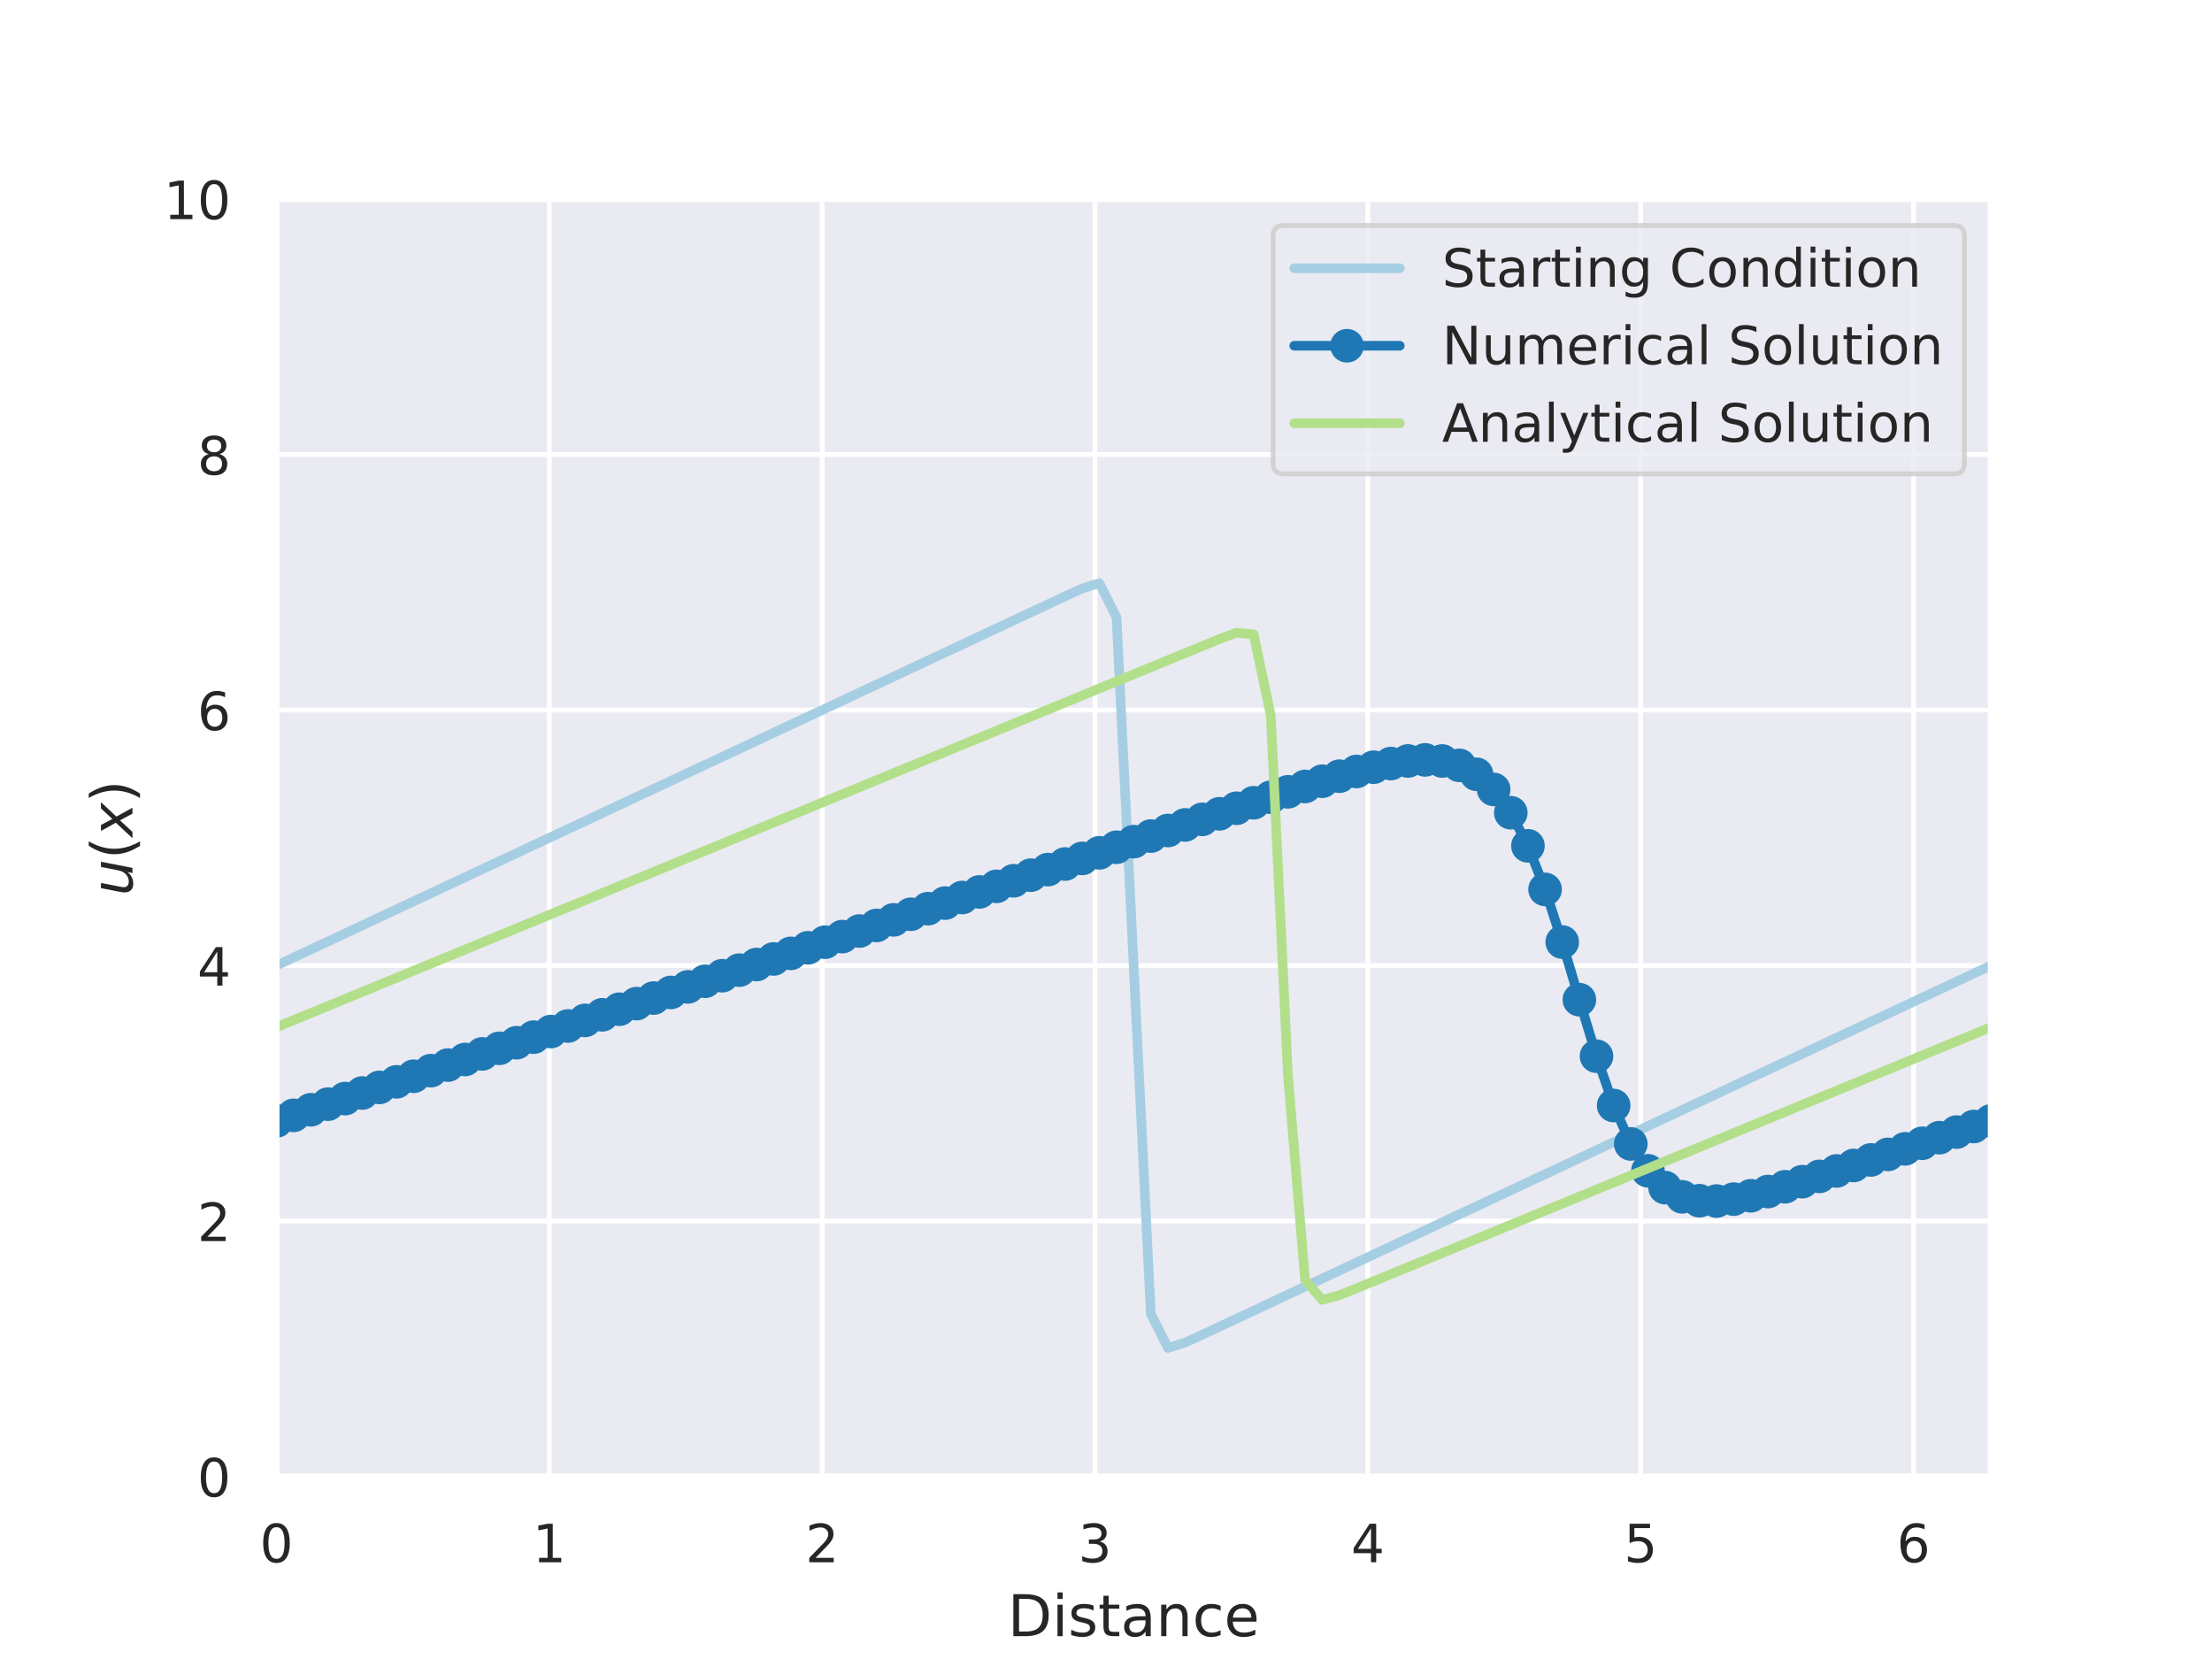 <?xml version="1.0" encoding="utf-8" standalone="no"?>
<!DOCTYPE svg PUBLIC "-//W3C//DTD SVG 1.1//EN"
  "http://www.w3.org/Graphics/SVG/1.1/DTD/svg11.dtd">
<!-- Created with matplotlib (https://matplotlib.org/) -->
<svg height="345.6pt" version="1.1" viewBox="0 0 460.8 345.6" width="460.8pt" xmlns="http://www.w3.org/2000/svg" xmlns:xlink="http://www.w3.org/1999/xlink">
 <defs>
  <style type="text/css">
*{stroke-linecap:butt;stroke-linejoin:round;}
  </style>
 </defs>
 <g id="figure_1">
  <g id="patch_1">
   <path d="M 0 345.6 
L 460.8 345.6 
L 460.8 0 
L 0 0 
z
" style="fill:#ffffff;"/>
  </g>
  <g id="axes_1">
   <g id="patch_2">
    <path d="M 57.6 307.584 
L 414.72 307.584 
L 414.72 41.472 
L 57.6 41.472 
z
" style="fill:#eaeaf2;"/>
   </g>
   <g id="matplotlib.axis_1">
    <g id="xtick_1">
     <g id="line2d_1">
      <path clip-path="url(#pdb609c1233)" d="M 57.6 307.584 
L 57.6 41.472 
" style="fill:none;stroke:#ffffff;stroke-linecap:round;"/>
     </g>
     <g id="text_1">
      <!-- 0 -->
      <defs>
       <path d="M 31.781 66.406 
Q 24.172 66.406 20.328 58.906 
Q 16.5 51.422 16.5 36.375 
Q 16.5 21.391 20.328 13.891 
Q 24.172 6.391 31.781 6.391 
Q 39.453 6.391 43.281 13.891 
Q 47.125 21.391 47.125 36.375 
Q 47.125 51.422 43.281 58.906 
Q 39.453 66.406 31.781 66.406 
z
M 31.781 74.219 
Q 44.047 74.219 50.516 64.516 
Q 56.984 54.828 56.984 36.375 
Q 56.984 17.969 50.516 8.266 
Q 44.047 -1.422 31.781 -1.422 
Q 19.531 -1.422 13.062 8.266 
Q 6.594 17.969 6.594 36.375 
Q 6.594 54.828 13.062 64.516 
Q 19.531 74.219 31.781 74.219 
z
" id="DejaVuSans-48"/>
      </defs>
      <g style="fill:#262626;" transform="translate(54.101 325.442)scale(0.11 -0.11)">
       <use xlink:href="#DejaVuSans-48"/>
      </g>
     </g>
    </g>
    <g id="xtick_2">
     <g id="line2d_2">
      <path clip-path="url(#pdb609c1233)" d="M 114.437 307.584 
L 114.437 41.472 
" style="fill:none;stroke:#ffffff;stroke-linecap:round;"/>
     </g>
     <g id="text_2">
      <!-- 1 -->
      <defs>
       <path d="M 12.406 8.297 
L 28.516 8.297 
L 28.516 63.922 
L 10.984 60.406 
L 10.984 69.391 
L 28.422 72.906 
L 38.281 72.906 
L 38.281 8.297 
L 54.391 8.297 
L 54.391 0 
L 12.406 0 
z
" id="DejaVuSans-49"/>
      </defs>
      <g style="fill:#262626;" transform="translate(110.938 325.442)scale(0.11 -0.11)">
       <use xlink:href="#DejaVuSans-49"/>
      </g>
     </g>
    </g>
    <g id="xtick_3">
     <g id="line2d_3">
      <path clip-path="url(#pdb609c1233)" d="M 171.275 307.584 
L 171.275 41.472 
" style="fill:none;stroke:#ffffff;stroke-linecap:round;"/>
     </g>
     <g id="text_3">
      <!-- 2 -->
      <defs>
       <path d="M 19.188 8.297 
L 53.609 8.297 
L 53.609 0 
L 7.328 0 
L 7.328 8.297 
Q 12.938 14.109 22.625 23.891 
Q 32.328 33.688 34.812 36.531 
Q 39.547 41.844 41.422 45.531 
Q 43.312 49.219 43.312 52.781 
Q 43.312 58.594 39.234 62.25 
Q 35.156 65.922 28.609 65.922 
Q 23.969 65.922 18.812 64.312 
Q 13.672 62.703 7.812 59.422 
L 7.812 69.391 
Q 13.766 71.781 18.938 73 
Q 24.125 74.219 28.422 74.219 
Q 39.75 74.219 46.484 68.547 
Q 53.219 62.891 53.219 53.422 
Q 53.219 48.922 51.531 44.891 
Q 49.859 40.875 45.406 35.406 
Q 44.188 33.984 37.641 27.219 
Q 31.109 20.453 19.188 8.297 
z
" id="DejaVuSans-50"/>
      </defs>
      <g style="fill:#262626;" transform="translate(167.775 325.442)scale(0.11 -0.11)">
       <use xlink:href="#DejaVuSans-50"/>
      </g>
     </g>
    </g>
    <g id="xtick_4">
     <g id="line2d_4">
      <path clip-path="url(#pdb609c1233)" d="M 228.112 307.584 
L 228.112 41.472 
" style="fill:none;stroke:#ffffff;stroke-linecap:round;"/>
     </g>
     <g id="text_4">
      <!-- 3 -->
      <defs>
       <path d="M 40.578 39.312 
Q 47.656 37.797 51.625 33 
Q 55.609 28.219 55.609 21.188 
Q 55.609 10.406 48.188 4.484 
Q 40.766 -1.422 27.094 -1.422 
Q 22.516 -1.422 17.656 -0.516 
Q 12.797 0.391 7.625 2.203 
L 7.625 11.719 
Q 11.719 9.328 16.594 8.109 
Q 21.484 6.891 26.812 6.891 
Q 36.078 6.891 40.938 10.547 
Q 45.797 14.203 45.797 21.188 
Q 45.797 27.641 41.281 31.266 
Q 36.766 34.906 28.719 34.906 
L 20.219 34.906 
L 20.219 43.016 
L 29.109 43.016 
Q 36.375 43.016 40.234 45.922 
Q 44.094 48.828 44.094 54.297 
Q 44.094 59.906 40.109 62.906 
Q 36.141 65.922 28.719 65.922 
Q 24.656 65.922 20.016 65.031 
Q 15.375 64.156 9.812 62.312 
L 9.812 71.094 
Q 15.438 72.656 20.344 73.438 
Q 25.25 74.219 29.594 74.219 
Q 40.828 74.219 47.359 69.109 
Q 53.906 64.016 53.906 55.328 
Q 53.906 49.266 50.438 45.094 
Q 46.969 40.922 40.578 39.312 
z
" id="DejaVuSans-51"/>
      </defs>
      <g style="fill:#262626;" transform="translate(224.613 325.442)scale(0.11 -0.11)">
       <use xlink:href="#DejaVuSans-51"/>
      </g>
     </g>
    </g>
    <g id="xtick_5">
     <g id="line2d_5">
      <path clip-path="url(#pdb609c1233)" d="M 284.95 307.584 
L 284.95 41.472 
" style="fill:none;stroke:#ffffff;stroke-linecap:round;"/>
     </g>
     <g id="text_5">
      <!-- 4 -->
      <defs>
       <path d="M 37.797 64.312 
L 12.891 25.391 
L 37.797 25.391 
z
M 35.203 72.906 
L 47.609 72.906 
L 47.609 25.391 
L 58.016 25.391 
L 58.016 17.188 
L 47.609 17.188 
L 47.609 0 
L 37.797 0 
L 37.797 17.188 
L 4.891 17.188 
L 4.891 26.703 
z
" id="DejaVuSans-52"/>
      </defs>
      <g style="fill:#262626;" transform="translate(281.45 325.442)scale(0.11 -0.11)">
       <use xlink:href="#DejaVuSans-52"/>
      </g>
     </g>
    </g>
    <g id="xtick_6">
     <g id="line2d_6">
      <path clip-path="url(#pdb609c1233)" d="M 341.787 307.584 
L 341.787 41.472 
" style="fill:none;stroke:#ffffff;stroke-linecap:round;"/>
     </g>
     <g id="text_6">
      <!-- 5 -->
      <defs>
       <path d="M 10.797 72.906 
L 49.516 72.906 
L 49.516 64.594 
L 19.828 64.594 
L 19.828 46.734 
Q 21.969 47.469 24.109 47.828 
Q 26.266 48.188 28.422 48.188 
Q 40.625 48.188 47.75 41.5 
Q 54.891 34.812 54.891 23.391 
Q 54.891 11.625 47.562 5.094 
Q 40.234 -1.422 26.906 -1.422 
Q 22.312 -1.422 17.547 -0.641 
Q 12.797 0.141 7.719 1.703 
L 7.719 11.625 
Q 12.109 9.234 16.797 8.062 
Q 21.484 6.891 26.703 6.891 
Q 35.156 6.891 40.078 11.328 
Q 45.016 15.766 45.016 23.391 
Q 45.016 31 40.078 35.438 
Q 35.156 39.891 26.703 39.891 
Q 22.75 39.891 18.812 39.016 
Q 14.891 38.141 10.797 36.281 
z
" id="DejaVuSans-53"/>
      </defs>
      <g style="fill:#262626;" transform="translate(338.288 325.442)scale(0.11 -0.11)">
       <use xlink:href="#DejaVuSans-53"/>
      </g>
     </g>
    </g>
    <g id="xtick_7">
     <g id="line2d_7">
      <path clip-path="url(#pdb609c1233)" d="M 398.624 307.584 
L 398.624 41.472 
" style="fill:none;stroke:#ffffff;stroke-linecap:round;"/>
     </g>
     <g id="text_7">
      <!-- 6 -->
      <defs>
       <path d="M 33.016 40.375 
Q 26.375 40.375 22.484 35.828 
Q 18.609 31.297 18.609 23.391 
Q 18.609 15.531 22.484 10.953 
Q 26.375 6.391 33.016 6.391 
Q 39.656 6.391 43.531 10.953 
Q 47.406 15.531 47.406 23.391 
Q 47.406 31.297 43.531 35.828 
Q 39.656 40.375 33.016 40.375 
z
M 52.594 71.297 
L 52.594 62.312 
Q 48.875 64.062 45.094 64.984 
Q 41.312 65.922 37.594 65.922 
Q 27.828 65.922 22.672 59.328 
Q 17.531 52.734 16.797 39.406 
Q 19.672 43.656 24.016 45.922 
Q 28.375 48.188 33.594 48.188 
Q 44.578 48.188 50.953 41.516 
Q 57.328 34.859 57.328 23.391 
Q 57.328 12.156 50.688 5.359 
Q 44.047 -1.422 33.016 -1.422 
Q 20.359 -1.422 13.672 8.266 
Q 6.984 17.969 6.984 36.375 
Q 6.984 53.656 15.188 63.938 
Q 23.391 74.219 37.203 74.219 
Q 40.922 74.219 44.703 73.484 
Q 48.484 72.75 52.594 71.297 
z
" id="DejaVuSans-54"/>
      </defs>
      <g style="fill:#262626;" transform="translate(395.125 325.442)scale(0.11 -0.11)">
       <use xlink:href="#DejaVuSans-54"/>
      </g>
     </g>
    </g>
    <g id="text_8">
     <!-- Distance -->
     <defs>
      <path d="M 19.672 64.797 
L 19.672 8.109 
L 31.594 8.109 
Q 46.688 8.109 53.688 14.938 
Q 60.688 21.781 60.688 36.531 
Q 60.688 51.172 53.688 57.984 
Q 46.688 64.797 31.594 64.797 
z
M 9.812 72.906 
L 30.078 72.906 
Q 51.266 72.906 61.172 64.094 
Q 71.094 55.281 71.094 36.531 
Q 71.094 17.672 61.125 8.828 
Q 51.172 0 30.078 0 
L 9.812 0 
z
" id="DejaVuSans-68"/>
      <path d="M 9.422 54.688 
L 18.406 54.688 
L 18.406 0 
L 9.422 0 
z
M 9.422 75.984 
L 18.406 75.984 
L 18.406 64.594 
L 9.422 64.594 
z
" id="DejaVuSans-105"/>
      <path d="M 44.281 53.078 
L 44.281 44.578 
Q 40.484 46.531 36.375 47.5 
Q 32.281 48.484 27.875 48.484 
Q 21.188 48.484 17.844 46.438 
Q 14.5 44.391 14.5 40.281 
Q 14.5 37.156 16.891 35.375 
Q 19.281 33.594 26.516 31.984 
L 29.594 31.297 
Q 39.156 29.25 43.188 25.516 
Q 47.219 21.781 47.219 15.094 
Q 47.219 7.469 41.188 3.016 
Q 35.156 -1.422 24.609 -1.422 
Q 20.219 -1.422 15.453 -0.562 
Q 10.688 0.297 5.422 2 
L 5.422 11.281 
Q 10.406 8.688 15.234 7.391 
Q 20.062 6.109 24.812 6.109 
Q 31.156 6.109 34.562 8.281 
Q 37.984 10.453 37.984 14.406 
Q 37.984 18.062 35.516 20.016 
Q 33.062 21.969 24.703 23.781 
L 21.578 24.516 
Q 13.234 26.266 9.516 29.906 
Q 5.812 33.547 5.812 39.891 
Q 5.812 47.609 11.281 51.797 
Q 16.75 56 26.812 56 
Q 31.781 56 36.172 55.266 
Q 40.578 54.547 44.281 53.078 
z
" id="DejaVuSans-115"/>
      <path d="M 18.312 70.219 
L 18.312 54.688 
L 36.812 54.688 
L 36.812 47.703 
L 18.312 47.703 
L 18.312 18.016 
Q 18.312 11.328 20.141 9.422 
Q 21.969 7.516 27.594 7.516 
L 36.812 7.516 
L 36.812 0 
L 27.594 0 
Q 17.188 0 13.234 3.875 
Q 9.281 7.766 9.281 18.016 
L 9.281 47.703 
L 2.688 47.703 
L 2.688 54.688 
L 9.281 54.688 
L 9.281 70.219 
z
" id="DejaVuSans-116"/>
      <path d="M 34.281 27.484 
Q 23.391 27.484 19.188 25 
Q 14.984 22.516 14.984 16.5 
Q 14.984 11.719 18.141 8.906 
Q 21.297 6.109 26.703 6.109 
Q 34.188 6.109 38.703 11.406 
Q 43.219 16.703 43.219 25.484 
L 43.219 27.484 
z
M 52.203 31.203 
L 52.203 0 
L 43.219 0 
L 43.219 8.297 
Q 40.141 3.328 35.547 0.953 
Q 30.953 -1.422 24.312 -1.422 
Q 15.922 -1.422 10.953 3.297 
Q 6 8.016 6 15.922 
Q 6 25.141 12.172 29.828 
Q 18.359 34.516 30.609 34.516 
L 43.219 34.516 
L 43.219 35.406 
Q 43.219 41.609 39.141 45 
Q 35.062 48.391 27.688 48.391 
Q 23 48.391 18.547 47.266 
Q 14.109 46.141 10.016 43.891 
L 10.016 52.203 
Q 14.938 54.109 19.578 55.047 
Q 24.219 56 28.609 56 
Q 40.484 56 46.344 49.844 
Q 52.203 43.703 52.203 31.203 
z
" id="DejaVuSans-97"/>
      <path d="M 54.891 33.016 
L 54.891 0 
L 45.906 0 
L 45.906 32.719 
Q 45.906 40.484 42.875 44.328 
Q 39.844 48.188 33.797 48.188 
Q 26.516 48.188 22.312 43.547 
Q 18.109 38.922 18.109 30.906 
L 18.109 0 
L 9.078 0 
L 9.078 54.688 
L 18.109 54.688 
L 18.109 46.188 
Q 21.344 51.125 25.703 53.562 
Q 30.078 56 35.797 56 
Q 45.219 56 50.047 50.172 
Q 54.891 44.344 54.891 33.016 
z
" id="DejaVuSans-110"/>
      <path d="M 48.781 52.594 
L 48.781 44.188 
Q 44.969 46.297 41.141 47.344 
Q 37.312 48.391 33.406 48.391 
Q 24.656 48.391 19.812 42.844 
Q 14.984 37.312 14.984 27.297 
Q 14.984 17.281 19.812 11.734 
Q 24.656 6.203 33.406 6.203 
Q 37.312 6.203 41.141 7.25 
Q 44.969 8.297 48.781 10.406 
L 48.781 2.094 
Q 45.016 0.344 40.984 -0.531 
Q 36.969 -1.422 32.422 -1.422 
Q 20.062 -1.422 12.781 6.344 
Q 5.516 14.109 5.516 27.297 
Q 5.516 40.672 12.859 48.328 
Q 20.219 56 33.016 56 
Q 37.156 56 41.109 55.141 
Q 45.062 54.297 48.781 52.594 
z
" id="DejaVuSans-99"/>
      <path d="M 56.203 29.594 
L 56.203 25.203 
L 14.891 25.203 
Q 15.484 15.922 20.484 11.062 
Q 25.484 6.203 34.422 6.203 
Q 39.594 6.203 44.453 7.469 
Q 49.312 8.734 54.109 11.281 
L 54.109 2.781 
Q 49.266 0.734 44.188 -0.344 
Q 39.109 -1.422 33.891 -1.422 
Q 20.797 -1.422 13.156 6.188 
Q 5.516 13.812 5.516 26.812 
Q 5.516 40.234 12.766 48.109 
Q 20.016 56 32.328 56 
Q 43.359 56 49.781 48.891 
Q 56.203 41.797 56.203 29.594 
z
M 47.219 32.234 
Q 47.125 39.594 43.094 43.984 
Q 39.062 48.391 32.422 48.391 
Q 24.906 48.391 20.391 44.141 
Q 15.875 39.891 15.188 32.172 
z
" id="DejaVuSans-101"/>
     </defs>
     <g style="fill:#262626;" transform="translate(209.925 340.848)scale(0.12 -0.12)">
      <use xlink:href="#DejaVuSans-68"/>
      <use x="77.002" xlink:href="#DejaVuSans-105"/>
      <use x="104.785" xlink:href="#DejaVuSans-115"/>
      <use x="156.885" xlink:href="#DejaVuSans-116"/>
      <use x="196.094" xlink:href="#DejaVuSans-97"/>
      <use x="257.373" xlink:href="#DejaVuSans-110"/>
      <use x="320.752" xlink:href="#DejaVuSans-99"/>
      <use x="375.732" xlink:href="#DejaVuSans-101"/>
     </g>
    </g>
   </g>
   <g id="matplotlib.axis_2">
    <g id="ytick_1">
     <g id="line2d_8">
      <path clip-path="url(#pdb609c1233)" d="M 57.6 307.584 
L 414.72 307.584 
" style="fill:none;stroke:#ffffff;stroke-linecap:round;"/>
     </g>
     <g id="text_9">
      <!-- 0 -->
      <g style="fill:#262626;" transform="translate(41.101 311.763)scale(0.11 -0.11)">
       <use xlink:href="#DejaVuSans-48"/>
      </g>
     </g>
    </g>
    <g id="ytick_2">
     <g id="line2d_9">
      <path clip-path="url(#pdb609c1233)" d="M 57.6 254.362 
L 414.72 254.362 
" style="fill:none;stroke:#ffffff;stroke-linecap:round;"/>
     </g>
     <g id="text_10">
      <!-- 2 -->
      <g style="fill:#262626;" transform="translate(41.101 258.541)scale(0.11 -0.11)">
       <use xlink:href="#DejaVuSans-50"/>
      </g>
     </g>
    </g>
    <g id="ytick_3">
     <g id="line2d_10">
      <path clip-path="url(#pdb609c1233)" d="M 57.6 201.139 
L 414.72 201.139 
" style="fill:none;stroke:#ffffff;stroke-linecap:round;"/>
     </g>
     <g id="text_11">
      <!-- 4 -->
      <g style="fill:#262626;" transform="translate(41.101 205.318)scale(0.11 -0.11)">
       <use xlink:href="#DejaVuSans-52"/>
      </g>
     </g>
    </g>
    <g id="ytick_4">
     <g id="line2d_11">
      <path clip-path="url(#pdb609c1233)" d="M 57.6 147.917 
L 414.72 147.917 
" style="fill:none;stroke:#ffffff;stroke-linecap:round;"/>
     </g>
     <g id="text_12">
      <!-- 6 -->
      <g style="fill:#262626;" transform="translate(41.101 152.096)scale(0.11 -0.11)">
       <use xlink:href="#DejaVuSans-54"/>
      </g>
     </g>
    </g>
    <g id="ytick_5">
     <g id="line2d_12">
      <path clip-path="url(#pdb609c1233)" d="M 57.6 94.694 
L 414.72 94.694 
" style="fill:none;stroke:#ffffff;stroke-linecap:round;"/>
     </g>
     <g id="text_13">
      <!-- 8 -->
      <defs>
       <path d="M 31.781 34.625 
Q 24.75 34.625 20.719 30.859 
Q 16.703 27.094 16.703 20.516 
Q 16.703 13.922 20.719 10.156 
Q 24.75 6.391 31.781 6.391 
Q 38.812 6.391 42.859 10.172 
Q 46.922 13.969 46.922 20.516 
Q 46.922 27.094 42.891 30.859 
Q 38.875 34.625 31.781 34.625 
z
M 21.922 38.812 
Q 15.578 40.375 12.031 44.719 
Q 8.5 49.078 8.5 55.328 
Q 8.5 64.062 14.719 69.141 
Q 20.953 74.219 31.781 74.219 
Q 42.672 74.219 48.875 69.141 
Q 55.078 64.062 55.078 55.328 
Q 55.078 49.078 51.531 44.719 
Q 48 40.375 41.703 38.812 
Q 48.828 37.156 52.797 32.312 
Q 56.781 27.484 56.781 20.516 
Q 56.781 9.906 50.312 4.234 
Q 43.844 -1.422 31.781 -1.422 
Q 19.734 -1.422 13.25 4.234 
Q 6.781 9.906 6.781 20.516 
Q 6.781 27.484 10.781 32.312 
Q 14.797 37.156 21.922 38.812 
z
M 18.312 54.391 
Q 18.312 48.734 21.844 45.562 
Q 25.391 42.391 31.781 42.391 
Q 38.141 42.391 41.719 45.562 
Q 45.312 48.734 45.312 54.391 
Q 45.312 60.062 41.719 63.234 
Q 38.141 66.406 31.781 66.406 
Q 25.391 66.406 21.844 63.234 
Q 18.312 60.062 18.312 54.391 
z
" id="DejaVuSans-56"/>
      </defs>
      <g style="fill:#262626;" transform="translate(41.101 98.874)scale(0.11 -0.11)">
       <use xlink:href="#DejaVuSans-56"/>
      </g>
     </g>
    </g>
    <g id="ytick_6">
     <g id="line2d_13">
      <path clip-path="url(#pdb609c1233)" d="M 57.6 41.472 
L 414.72 41.472 
" style="fill:none;stroke:#ffffff;stroke-linecap:round;"/>
     </g>
     <g id="text_14">
      <!-- 10 -->
      <g style="fill:#262626;" transform="translate(34.102 45.651)scale(0.11 -0.11)">
       <use xlink:href="#DejaVuSans-49"/>
       <use x="63.623" xlink:href="#DejaVuSans-48"/>
      </g>
     </g>
    </g>
    <g id="text_15">
     <!-- $u(x)$ -->
     <defs>
      <path d="M 6.688 21.688 
L 13.094 54.688 
L 22.125 54.688 
L 15.719 22.016 
Q 15.234 19.625 15.016 17.922 
Q 14.797 16.219 14.797 15.094 
Q 14.797 10.938 17.328 8.656 
Q 19.875 6.391 24.516 6.391 
Q 31.734 6.391 37 11.266 
Q 42.281 16.156 43.891 24.422 
L 49.906 54.688 
L 58.891 54.688 
L 48.297 0 
L 39.312 0 
L 41.109 8.594 
Q 37.312 3.812 32.062 1.188 
Q 26.812 -1.422 20.906 -1.422 
Q 13.719 -1.422 9.719 2.516 
Q 5.719 6.453 5.719 13.484 
Q 5.719 14.938 5.953 17.141 
Q 6.203 19.344 6.688 21.688 
z
" id="DejaVuSans-Oblique-117"/>
      <path d="M 31 75.875 
Q 24.469 64.656 21.281 53.656 
Q 18.109 42.672 18.109 31.391 
Q 18.109 20.125 21.312 9.062 
Q 24.516 -2 31 -13.188 
L 23.188 -13.188 
Q 15.875 -1.703 12.234 9.375 
Q 8.594 20.453 8.594 31.391 
Q 8.594 42.281 12.203 53.312 
Q 15.828 64.359 23.188 75.875 
z
" id="DejaVuSans-40"/>
      <path d="M 60.016 54.688 
L 34.906 27.875 
L 50.297 0 
L 39.984 0 
L 28.422 21.688 
L 8.297 0 
L -2.594 0 
L 24.312 28.812 
L 10.016 54.688 
L 20.312 54.688 
L 30.812 34.906 
L 49.125 54.688 
z
" id="DejaVuSans-Oblique-120"/>
      <path d="M 8.016 75.875 
L 15.828 75.875 
Q 23.141 64.359 26.781 53.312 
Q 30.422 42.281 30.422 31.391 
Q 30.422 20.453 26.781 9.375 
Q 23.141 -1.703 15.828 -13.188 
L 8.016 -13.188 
Q 14.5 -2 17.703 9.062 
Q 20.906 20.125 20.906 31.391 
Q 20.906 42.672 17.703 53.656 
Q 14.5 64.656 8.016 75.875 
z
" id="DejaVuSans-41"/>
     </defs>
     <g style="fill:#262626;" transform="translate(27.607 186.588)rotate(-90)scale(0.12 -0.12)">
      <use transform="translate(0 0.125)" xlink:href="#DejaVuSans-Oblique-117"/>
      <use transform="translate(63.379 0.125)" xlink:href="#DejaVuSans-40"/>
      <use transform="translate(102.393 0.125)" xlink:href="#DejaVuSans-Oblique-120"/>
      <use transform="translate(161.572 0.125)" xlink:href="#DejaVuSans-41"/>
     </g>
    </g>
   </g>
   <g id="line2d_14">
    <path clip-path="url(#pdb609c1233)" d="M 57.6 201.139 
L 61.171 199.467 
L 64.742 197.795 
L 68.314 196.123 
L 71.885 194.451 
L 75.456 192.779 
L 79.027 191.107 
L 82.598 189.435 
L 86.17 187.763 
L 89.741 186.091 
L 93.312 184.419 
L 96.883 182.747 
L 100.454 181.075 
L 104.026 179.403 
L 107.597 177.731 
L 111.168 176.059 
L 114.739 174.387 
L 118.31 172.715 
L 121.882 171.043 
L 125.453 169.371 
L 129.024 167.699 
L 132.595 166.027 
L 136.166 164.355 
L 139.738 162.682 
L 143.309 161.01 
L 146.88 159.338 
L 150.451 157.666 
L 154.022 155.994 
L 157.594 154.322 
L 161.165 152.65 
L 164.736 150.978 
L 168.307 149.306 
L 171.878 147.634 
L 175.45 145.962 
L 179.021 144.29 
L 182.592 142.618 
L 186.163 140.946 
L 189.734 139.274 
L 193.306 137.602 
L 196.877 135.93 
L 200.448 134.258 
L 204.019 132.586 
L 207.59 130.914 
L 211.162 129.242 
L 214.733 127.57 
L 218.304 125.898 
L 221.875 124.228 
L 225.446 122.589 
L 229.018 121.474 
L 232.589 128.616 
L 236.16 201.139 
L 239.731 273.662 
L 243.302 280.805 
L 246.874 279.689 
L 250.445 278.051 
L 254.016 276.38 
L 257.587 274.709 
L 261.158 273.037 
L 264.73 271.365 
L 268.301 269.692 
L 271.872 268.02 
L 275.443 266.348 
L 279.014 264.676 
L 282.586 263.004 
L 286.157 261.332 
L 289.728 259.66 
L 293.299 257.988 
L 296.87 256.316 
L 300.442 254.644 
L 304.013 252.972 
L 307.584 251.3 
L 311.155 249.628 
L 314.726 247.956 
L 318.298 246.284 
L 321.869 244.612 
L 325.44 242.94 
L 329.011 241.268 
L 332.582 239.596 
L 336.154 237.924 
L 339.725 236.252 
L 343.296 234.58 
L 346.867 232.908 
L 350.438 231.236 
L 354.01 229.564 
L 357.581 227.892 
L 361.152 226.22 
L 364.723 224.548 
L 368.294 222.876 
L 371.866 221.204 
L 375.437 219.532 
L 379.008 217.86 
L 382.579 216.187 
L 386.15 214.515 
L 389.722 212.843 
L 393.293 211.171 
L 396.864 209.499 
L 400.435 207.827 
L 404.006 206.155 
L 407.578 204.483 
L 411.149 202.811 
L 414.72 201.139 
" style="fill:none;stroke:#a6cee3;stroke-linecap:round;stroke-width:2;"/>
   </g>
   <g id="line2d_15">
    <path clip-path="url(#pdb609c1233)" d="M 57.6 233.511 
L 61.171 232.347 
L 64.742 231.184 
L 68.314 230.02 
L 71.885 228.857 
L 75.456 227.693 
L 79.027 226.53 
L 82.598 225.366 
L 86.17 224.203 
L 89.741 223.039 
L 93.312 221.875 
L 96.883 220.712 
L 100.454 219.548 
L 104.026 218.385 
L 107.597 217.221 
L 111.168 216.058 
L 114.739 214.894 
L 118.31 213.731 
L 121.882 212.567 
L 125.453 211.404 
L 129.024 210.24 
L 132.595 209.077 
L 136.166 207.913 
L 139.738 206.749 
L 143.309 205.586 
L 146.88 204.422 
L 150.451 203.259 
L 154.022 202.095 
L 157.594 200.932 
L 161.165 199.768 
L 164.736 198.605 
L 168.307 197.441 
L 171.878 196.278 
L 175.45 195.114 
L 179.021 193.951 
L 182.592 192.787 
L 186.163 191.623 
L 189.734 190.46 
L 193.306 189.296 
L 196.877 188.133 
L 200.448 186.969 
L 204.019 185.806 
L 207.59 184.642 
L 211.162 183.479 
L 214.733 182.315 
L 218.304 181.152 
L 221.875 179.988 
L 225.446 178.825 
L 229.018 177.661 
L 232.589 176.498 
L 236.16 175.335 
L 239.731 174.172 
L 243.302 173.01 
L 246.874 171.849 
L 250.445 170.689 
L 254.016 169.53 
L 257.587 168.375 
L 261.158 167.225 
L 264.73 166.081 
L 268.301 164.949 
L 271.872 163.835 
L 275.443 162.746 
L 279.014 161.698 
L 282.586 160.712 
L 286.157 159.819 
L 289.728 159.066 
L 293.299 158.525 
L 296.87 158.297 
L 300.442 158.532 
L 304.013 159.438 
L 307.584 161.293 
L 311.155 164.451 
L 314.726 169.305 
L 318.298 176.202 
L 321.869 185.279 
L 325.44 196.246 
L 329.011 208.254 
L 332.582 220.025 
L 336.154 230.3 
L 339.725 238.301 
L 343.296 243.894 
L 346.867 247.402 
L 350.438 249.322 
L 354.01 250.132 
L 357.581 250.203 
L 361.152 249.801 
L 364.723 249.102 
L 368.294 248.221 
L 371.866 247.226 
L 375.437 246.164 
L 379.008 245.061 
L 382.579 243.933 
L 386.15 242.79 
L 389.722 241.639 
L 393.293 240.483 
L 396.864 239.323 
L 400.435 238.162 
L 404.006 237 
L 407.578 235.837 
L 411.149 234.674 
L 414.72 233.511 
" style="fill:none;stroke:#1f78b4;stroke-linecap:round;stroke-width:2;"/>
    <defs>
     <path d="M 0 3 
C 0.796 3 1.559 2.684 2.121 2.121 
C 2.684 1.559 3 0.796 3 0 
C 3 -0.796 2.684 -1.559 2.121 -2.121 
C 1.559 -2.684 0.796 -3 0 -3 
C -0.796 -3 -1.559 -2.684 -2.121 -2.121 
C -2.684 -1.559 -3 -0.796 -3 0 
C -3 0.796 -2.684 1.559 -2.121 2.121 
C -1.559 2.684 -0.796 3 0 3 
z
" id="mbc8ed260f5" style="stroke:#1f78b4;"/>
    </defs>
    <g clip-path="url(#pdb609c1233)">
     <use style="fill:#1f78b4;stroke:#1f78b4;" x="57.6" xlink:href="#mbc8ed260f5" y="233.511"/>
     <use style="fill:#1f78b4;stroke:#1f78b4;" x="61.171" xlink:href="#mbc8ed260f5" y="232.347"/>
     <use style="fill:#1f78b4;stroke:#1f78b4;" x="64.742" xlink:href="#mbc8ed260f5" y="231.184"/>
     <use style="fill:#1f78b4;stroke:#1f78b4;" x="68.314" xlink:href="#mbc8ed260f5" y="230.02"/>
     <use style="fill:#1f78b4;stroke:#1f78b4;" x="71.885" xlink:href="#mbc8ed260f5" y="228.857"/>
     <use style="fill:#1f78b4;stroke:#1f78b4;" x="75.456" xlink:href="#mbc8ed260f5" y="227.693"/>
     <use style="fill:#1f78b4;stroke:#1f78b4;" x="79.027" xlink:href="#mbc8ed260f5" y="226.53"/>
     <use style="fill:#1f78b4;stroke:#1f78b4;" x="82.598" xlink:href="#mbc8ed260f5" y="225.366"/>
     <use style="fill:#1f78b4;stroke:#1f78b4;" x="86.17" xlink:href="#mbc8ed260f5" y="224.203"/>
     <use style="fill:#1f78b4;stroke:#1f78b4;" x="89.741" xlink:href="#mbc8ed260f5" y="223.039"/>
     <use style="fill:#1f78b4;stroke:#1f78b4;" x="93.312" xlink:href="#mbc8ed260f5" y="221.875"/>
     <use style="fill:#1f78b4;stroke:#1f78b4;" x="96.883" xlink:href="#mbc8ed260f5" y="220.712"/>
     <use style="fill:#1f78b4;stroke:#1f78b4;" x="100.454" xlink:href="#mbc8ed260f5" y="219.548"/>
     <use style="fill:#1f78b4;stroke:#1f78b4;" x="104.026" xlink:href="#mbc8ed260f5" y="218.385"/>
     <use style="fill:#1f78b4;stroke:#1f78b4;" x="107.597" xlink:href="#mbc8ed260f5" y="217.221"/>
     <use style="fill:#1f78b4;stroke:#1f78b4;" x="111.168" xlink:href="#mbc8ed260f5" y="216.058"/>
     <use style="fill:#1f78b4;stroke:#1f78b4;" x="114.739" xlink:href="#mbc8ed260f5" y="214.894"/>
     <use style="fill:#1f78b4;stroke:#1f78b4;" x="118.31" xlink:href="#mbc8ed260f5" y="213.731"/>
     <use style="fill:#1f78b4;stroke:#1f78b4;" x="121.882" xlink:href="#mbc8ed260f5" y="212.567"/>
     <use style="fill:#1f78b4;stroke:#1f78b4;" x="125.453" xlink:href="#mbc8ed260f5" y="211.404"/>
     <use style="fill:#1f78b4;stroke:#1f78b4;" x="129.024" xlink:href="#mbc8ed260f5" y="210.24"/>
     <use style="fill:#1f78b4;stroke:#1f78b4;" x="132.595" xlink:href="#mbc8ed260f5" y="209.077"/>
     <use style="fill:#1f78b4;stroke:#1f78b4;" x="136.166" xlink:href="#mbc8ed260f5" y="207.913"/>
     <use style="fill:#1f78b4;stroke:#1f78b4;" x="139.738" xlink:href="#mbc8ed260f5" y="206.749"/>
     <use style="fill:#1f78b4;stroke:#1f78b4;" x="143.309" xlink:href="#mbc8ed260f5" y="205.586"/>
     <use style="fill:#1f78b4;stroke:#1f78b4;" x="146.88" xlink:href="#mbc8ed260f5" y="204.422"/>
     <use style="fill:#1f78b4;stroke:#1f78b4;" x="150.451" xlink:href="#mbc8ed260f5" y="203.259"/>
     <use style="fill:#1f78b4;stroke:#1f78b4;" x="154.022" xlink:href="#mbc8ed260f5" y="202.095"/>
     <use style="fill:#1f78b4;stroke:#1f78b4;" x="157.594" xlink:href="#mbc8ed260f5" y="200.932"/>
     <use style="fill:#1f78b4;stroke:#1f78b4;" x="161.165" xlink:href="#mbc8ed260f5" y="199.768"/>
     <use style="fill:#1f78b4;stroke:#1f78b4;" x="164.736" xlink:href="#mbc8ed260f5" y="198.605"/>
     <use style="fill:#1f78b4;stroke:#1f78b4;" x="168.307" xlink:href="#mbc8ed260f5" y="197.441"/>
     <use style="fill:#1f78b4;stroke:#1f78b4;" x="171.878" xlink:href="#mbc8ed260f5" y="196.278"/>
     <use style="fill:#1f78b4;stroke:#1f78b4;" x="175.45" xlink:href="#mbc8ed260f5" y="195.114"/>
     <use style="fill:#1f78b4;stroke:#1f78b4;" x="179.021" xlink:href="#mbc8ed260f5" y="193.951"/>
     <use style="fill:#1f78b4;stroke:#1f78b4;" x="182.592" xlink:href="#mbc8ed260f5" y="192.787"/>
     <use style="fill:#1f78b4;stroke:#1f78b4;" x="186.163" xlink:href="#mbc8ed260f5" y="191.623"/>
     <use style="fill:#1f78b4;stroke:#1f78b4;" x="189.734" xlink:href="#mbc8ed260f5" y="190.46"/>
     <use style="fill:#1f78b4;stroke:#1f78b4;" x="193.306" xlink:href="#mbc8ed260f5" y="189.296"/>
     <use style="fill:#1f78b4;stroke:#1f78b4;" x="196.877" xlink:href="#mbc8ed260f5" y="188.133"/>
     <use style="fill:#1f78b4;stroke:#1f78b4;" x="200.448" xlink:href="#mbc8ed260f5" y="186.969"/>
     <use style="fill:#1f78b4;stroke:#1f78b4;" x="204.019" xlink:href="#mbc8ed260f5" y="185.806"/>
     <use style="fill:#1f78b4;stroke:#1f78b4;" x="207.59" xlink:href="#mbc8ed260f5" y="184.642"/>
     <use style="fill:#1f78b4;stroke:#1f78b4;" x="211.162" xlink:href="#mbc8ed260f5" y="183.479"/>
     <use style="fill:#1f78b4;stroke:#1f78b4;" x="214.733" xlink:href="#mbc8ed260f5" y="182.315"/>
     <use style="fill:#1f78b4;stroke:#1f78b4;" x="218.304" xlink:href="#mbc8ed260f5" y="181.152"/>
     <use style="fill:#1f78b4;stroke:#1f78b4;" x="221.875" xlink:href="#mbc8ed260f5" y="179.988"/>
     <use style="fill:#1f78b4;stroke:#1f78b4;" x="225.446" xlink:href="#mbc8ed260f5" y="178.825"/>
     <use style="fill:#1f78b4;stroke:#1f78b4;" x="229.018" xlink:href="#mbc8ed260f5" y="177.661"/>
     <use style="fill:#1f78b4;stroke:#1f78b4;" x="232.589" xlink:href="#mbc8ed260f5" y="176.498"/>
     <use style="fill:#1f78b4;stroke:#1f78b4;" x="236.16" xlink:href="#mbc8ed260f5" y="175.335"/>
     <use style="fill:#1f78b4;stroke:#1f78b4;" x="239.731" xlink:href="#mbc8ed260f5" y="174.172"/>
     <use style="fill:#1f78b4;stroke:#1f78b4;" x="243.302" xlink:href="#mbc8ed260f5" y="173.01"/>
     <use style="fill:#1f78b4;stroke:#1f78b4;" x="246.874" xlink:href="#mbc8ed260f5" y="171.849"/>
     <use style="fill:#1f78b4;stroke:#1f78b4;" x="250.445" xlink:href="#mbc8ed260f5" y="170.689"/>
     <use style="fill:#1f78b4;stroke:#1f78b4;" x="254.016" xlink:href="#mbc8ed260f5" y="169.53"/>
     <use style="fill:#1f78b4;stroke:#1f78b4;" x="257.587" xlink:href="#mbc8ed260f5" y="168.375"/>
     <use style="fill:#1f78b4;stroke:#1f78b4;" x="261.158" xlink:href="#mbc8ed260f5" y="167.225"/>
     <use style="fill:#1f78b4;stroke:#1f78b4;" x="264.73" xlink:href="#mbc8ed260f5" y="166.081"/>
     <use style="fill:#1f78b4;stroke:#1f78b4;" x="268.301" xlink:href="#mbc8ed260f5" y="164.949"/>
     <use style="fill:#1f78b4;stroke:#1f78b4;" x="271.872" xlink:href="#mbc8ed260f5" y="163.835"/>
     <use style="fill:#1f78b4;stroke:#1f78b4;" x="275.443" xlink:href="#mbc8ed260f5" y="162.746"/>
     <use style="fill:#1f78b4;stroke:#1f78b4;" x="279.014" xlink:href="#mbc8ed260f5" y="161.698"/>
     <use style="fill:#1f78b4;stroke:#1f78b4;" x="282.586" xlink:href="#mbc8ed260f5" y="160.712"/>
     <use style="fill:#1f78b4;stroke:#1f78b4;" x="286.157" xlink:href="#mbc8ed260f5" y="159.819"/>
     <use style="fill:#1f78b4;stroke:#1f78b4;" x="289.728" xlink:href="#mbc8ed260f5" y="159.066"/>
     <use style="fill:#1f78b4;stroke:#1f78b4;" x="293.299" xlink:href="#mbc8ed260f5" y="158.525"/>
     <use style="fill:#1f78b4;stroke:#1f78b4;" x="296.87" xlink:href="#mbc8ed260f5" y="158.297"/>
     <use style="fill:#1f78b4;stroke:#1f78b4;" x="300.442" xlink:href="#mbc8ed260f5" y="158.532"/>
     <use style="fill:#1f78b4;stroke:#1f78b4;" x="304.013" xlink:href="#mbc8ed260f5" y="159.438"/>
     <use style="fill:#1f78b4;stroke:#1f78b4;" x="307.584" xlink:href="#mbc8ed260f5" y="161.293"/>
     <use style="fill:#1f78b4;stroke:#1f78b4;" x="311.155" xlink:href="#mbc8ed260f5" y="164.451"/>
     <use style="fill:#1f78b4;stroke:#1f78b4;" x="314.726" xlink:href="#mbc8ed260f5" y="169.305"/>
     <use style="fill:#1f78b4;stroke:#1f78b4;" x="318.298" xlink:href="#mbc8ed260f5" y="176.202"/>
     <use style="fill:#1f78b4;stroke:#1f78b4;" x="321.869" xlink:href="#mbc8ed260f5" y="185.279"/>
     <use style="fill:#1f78b4;stroke:#1f78b4;" x="325.44" xlink:href="#mbc8ed260f5" y="196.246"/>
     <use style="fill:#1f78b4;stroke:#1f78b4;" x="329.011" xlink:href="#mbc8ed260f5" y="208.254"/>
     <use style="fill:#1f78b4;stroke:#1f78b4;" x="332.582" xlink:href="#mbc8ed260f5" y="220.025"/>
     <use style="fill:#1f78b4;stroke:#1f78b4;" x="336.154" xlink:href="#mbc8ed260f5" y="230.3"/>
     <use style="fill:#1f78b4;stroke:#1f78b4;" x="339.725" xlink:href="#mbc8ed260f5" y="238.301"/>
     <use style="fill:#1f78b4;stroke:#1f78b4;" x="343.296" xlink:href="#mbc8ed260f5" y="243.894"/>
     <use style="fill:#1f78b4;stroke:#1f78b4;" x="346.867" xlink:href="#mbc8ed260f5" y="247.402"/>
     <use style="fill:#1f78b4;stroke:#1f78b4;" x="350.438" xlink:href="#mbc8ed260f5" y="249.322"/>
     <use style="fill:#1f78b4;stroke:#1f78b4;" x="354.01" xlink:href="#mbc8ed260f5" y="250.132"/>
     <use style="fill:#1f78b4;stroke:#1f78b4;" x="357.581" xlink:href="#mbc8ed260f5" y="250.203"/>
     <use style="fill:#1f78b4;stroke:#1f78b4;" x="361.152" xlink:href="#mbc8ed260f5" y="249.801"/>
     <use style="fill:#1f78b4;stroke:#1f78b4;" x="364.723" xlink:href="#mbc8ed260f5" y="249.102"/>
     <use style="fill:#1f78b4;stroke:#1f78b4;" x="368.294" xlink:href="#mbc8ed260f5" y="248.221"/>
     <use style="fill:#1f78b4;stroke:#1f78b4;" x="371.866" xlink:href="#mbc8ed260f5" y="247.226"/>
     <use style="fill:#1f78b4;stroke:#1f78b4;" x="375.437" xlink:href="#mbc8ed260f5" y="246.164"/>
     <use style="fill:#1f78b4;stroke:#1f78b4;" x="379.008" xlink:href="#mbc8ed260f5" y="245.061"/>
     <use style="fill:#1f78b4;stroke:#1f78b4;" x="382.579" xlink:href="#mbc8ed260f5" y="243.933"/>
     <use style="fill:#1f78b4;stroke:#1f78b4;" x="386.15" xlink:href="#mbc8ed260f5" y="242.79"/>
     <use style="fill:#1f78b4;stroke:#1f78b4;" x="389.722" xlink:href="#mbc8ed260f5" y="241.639"/>
     <use style="fill:#1f78b4;stroke:#1f78b4;" x="393.293" xlink:href="#mbc8ed260f5" y="240.483"/>
     <use style="fill:#1f78b4;stroke:#1f78b4;" x="396.864" xlink:href="#mbc8ed260f5" y="239.323"/>
     <use style="fill:#1f78b4;stroke:#1f78b4;" x="400.435" xlink:href="#mbc8ed260f5" y="238.162"/>
     <use style="fill:#1f78b4;stroke:#1f78b4;" x="404.006" xlink:href="#mbc8ed260f5" y="237"/>
     <use style="fill:#1f78b4;stroke:#1f78b4;" x="407.578" xlink:href="#mbc8ed260f5" y="235.837"/>
     <use style="fill:#1f78b4;stroke:#1f78b4;" x="411.149" xlink:href="#mbc8ed260f5" y="234.674"/>
     <use style="fill:#1f78b4;stroke:#1f78b4;" x="414.72" xlink:href="#mbc8ed260f5" y="233.511"/>
    </g>
   </g>
   <g id="line2d_16">
    <path clip-path="url(#pdb609c1233)" d="M 57.6 213.984 
L 61.171 212.513 
L 64.742 211.043 
L 68.314 209.573 
L 71.885 208.103 
L 75.456 206.632 
L 79.027 205.162 
L 82.598 203.692 
L 86.17 202.222 
L 89.741 200.751 
L 93.312 199.281 
L 96.883 197.811 
L 100.454 196.341 
L 104.026 194.87 
L 107.597 193.4 
L 111.168 191.93 
L 114.739 190.459 
L 118.31 188.989 
L 121.882 187.519 
L 125.453 186.049 
L 129.024 184.578 
L 132.595 183.108 
L 136.166 181.638 
L 139.738 180.168 
L 143.309 178.697 
L 146.88 177.227 
L 150.451 175.757 
L 154.022 174.286 
L 157.594 172.816 
L 161.165 171.346 
L 164.736 169.876 
L 168.307 168.405 
L 171.878 166.935 
L 175.45 165.465 
L 179.021 163.995 
L 182.592 162.524 
L 186.163 161.054 
L 189.734 159.584 
L 193.306 158.114 
L 196.877 156.643 
L 200.448 155.173 
L 204.019 153.703 
L 207.59 152.232 
L 211.162 150.762 
L 214.733 149.292 
L 218.304 147.822 
L 221.875 146.351 
L 225.446 144.881 
L 229.018 143.411 
L 232.589 141.941 
L 236.16 140.47 
L 239.731 139 
L 243.302 137.53 
L 246.874 136.06 
L 250.445 134.59 
L 254.016 133.133 
L 257.587 131.815 
L 261.158 132.137 
L 264.73 149.112 
L 268.301 223.974 
L 271.872 266.658 
L 275.443 270.79 
L 279.014 269.809 
L 282.586 268.38 
L 286.157 266.913 
L 289.728 265.443 
L 293.299 263.973 
L 296.87 262.503 
L 300.442 261.032 
L 304.013 259.562 
L 307.584 258.092 
L 311.155 256.622 
L 314.726 255.151 
L 318.298 253.681 
L 321.869 252.211 
L 325.44 250.74 
L 329.011 249.27 
L 332.582 247.8 
L 336.154 246.33 
L 339.725 244.859 
L 343.296 243.389 
L 346.867 241.919 
L 350.438 240.449 
L 354.01 238.978 
L 357.581 237.508 
L 361.152 236.038 
L 364.723 234.568 
L 368.294 233.097 
L 371.866 231.627 
L 375.437 230.157 
L 379.008 228.686 
L 382.579 227.216 
L 386.15 225.746 
L 389.722 224.276 
L 393.293 222.805 
L 396.864 221.335 
L 400.435 219.865 
L 404.006 218.395 
L 407.578 216.924 
L 411.149 215.454 
L 414.72 213.984 
" style="fill:none;stroke:#b2df8a;stroke-linecap:round;stroke-width:2;"/>
   </g>
   <g id="patch_3">
    <path d="M 57.6 307.584 
L 57.6 41.472 
" style="fill:none;stroke:#ffffff;stroke-linecap:square;stroke-linejoin:miter;stroke-width:1.25;"/>
   </g>
   <g id="patch_4">
    <path d="M 414.72 307.584 
L 414.72 41.472 
" style="fill:none;stroke:#ffffff;stroke-linecap:square;stroke-linejoin:miter;stroke-width:1.25;"/>
   </g>
   <g id="patch_5">
    <path d="M 57.6 307.584 
L 414.72 307.584 
" style="fill:none;stroke:#ffffff;stroke-linecap:square;stroke-linejoin:miter;stroke-width:1.25;"/>
   </g>
   <g id="patch_6">
    <path d="M 57.6 41.472 
L 414.72 41.472 
" style="fill:none;stroke:#ffffff;stroke-linecap:square;stroke-linejoin:miter;stroke-width:1.25;"/>
   </g>
   <g id="legend_1">
    <g id="patch_7">
     <path d="M 267.406 98.71 
L 407.02 98.71 
Q 409.22 98.71 409.22 96.51 
L 409.22 49.172 
Q 409.22 46.972 407.02 46.972 
L 267.406 46.972 
Q 265.206 46.972 265.206 49.172 
L 265.206 96.51 
Q 265.206 98.71 267.406 98.71 
z
" style="fill:#eaeaf2;opacity:0.8;stroke:#cccccc;stroke-linejoin:miter;"/>
    </g>
    <g id="line2d_17">
     <path d="M 269.606 55.88 
L 291.606 55.88 
" style="fill:none;stroke:#a6cee3;stroke-linecap:round;stroke-width:2;"/>
    </g>
    <g id="line2d_18"/>
    <g id="text_16">
     <!-- Starting Condition -->
     <defs>
      <path d="M 53.516 70.516 
L 53.516 60.891 
Q 47.906 63.578 42.922 64.891 
Q 37.938 66.219 33.297 66.219 
Q 25.25 66.219 20.875 63.094 
Q 16.5 59.969 16.5 54.203 
Q 16.5 49.359 19.406 46.891 
Q 22.312 44.438 30.422 42.922 
L 36.375 41.703 
Q 47.406 39.594 52.656 34.297 
Q 57.906 29 57.906 20.125 
Q 57.906 9.516 50.797 4.047 
Q 43.703 -1.422 29.984 -1.422 
Q 24.812 -1.422 18.969 -0.25 
Q 13.141 0.922 6.891 3.219 
L 6.891 13.375 
Q 12.891 10.016 18.656 8.297 
Q 24.422 6.594 29.984 6.594 
Q 38.422 6.594 43.016 9.906 
Q 47.609 13.234 47.609 19.391 
Q 47.609 24.75 44.312 27.781 
Q 41.016 30.812 33.5 32.328 
L 27.484 33.5 
Q 16.453 35.688 11.516 40.375 
Q 6.594 45.062 6.594 53.422 
Q 6.594 63.094 13.406 68.656 
Q 20.219 74.219 32.172 74.219 
Q 37.312 74.219 42.625 73.281 
Q 47.953 72.359 53.516 70.516 
z
" id="DejaVuSans-83"/>
      <path d="M 41.109 46.297 
Q 39.594 47.172 37.812 47.578 
Q 36.031 48 33.891 48 
Q 26.266 48 22.188 43.047 
Q 18.109 38.094 18.109 28.812 
L 18.109 0 
L 9.078 0 
L 9.078 54.688 
L 18.109 54.688 
L 18.109 46.188 
Q 20.953 51.172 25.484 53.578 
Q 30.031 56 36.531 56 
Q 37.453 56 38.578 55.875 
Q 39.703 55.766 41.062 55.516 
z
" id="DejaVuSans-114"/>
      <path d="M 45.406 27.984 
Q 45.406 37.75 41.375 43.109 
Q 37.359 48.484 30.078 48.484 
Q 22.859 48.484 18.828 43.109 
Q 14.797 37.75 14.797 27.984 
Q 14.797 18.266 18.828 12.891 
Q 22.859 7.516 30.078 7.516 
Q 37.359 7.516 41.375 12.891 
Q 45.406 18.266 45.406 27.984 
z
M 54.391 6.781 
Q 54.391 -7.172 48.188 -13.984 
Q 42 -20.797 29.203 -20.797 
Q 24.469 -20.797 20.266 -20.094 
Q 16.062 -19.391 12.109 -17.922 
L 12.109 -9.188 
Q 16.062 -11.328 19.922 -12.344 
Q 23.781 -13.375 27.781 -13.375 
Q 36.625 -13.375 41.016 -8.766 
Q 45.406 -4.156 45.406 5.172 
L 45.406 9.625 
Q 42.625 4.781 38.281 2.391 
Q 33.938 0 27.875 0 
Q 17.828 0 11.672 7.656 
Q 5.516 15.328 5.516 27.984 
Q 5.516 40.672 11.672 48.328 
Q 17.828 56 27.875 56 
Q 33.938 56 38.281 53.609 
Q 42.625 51.219 45.406 46.391 
L 45.406 54.688 
L 54.391 54.688 
z
" id="DejaVuSans-103"/>
      <path id="DejaVuSans-32"/>
      <path d="M 64.406 67.281 
L 64.406 56.891 
Q 59.422 61.531 53.781 63.812 
Q 48.141 66.109 41.797 66.109 
Q 29.297 66.109 22.656 58.469 
Q 16.016 50.828 16.016 36.375 
Q 16.016 21.969 22.656 14.328 
Q 29.297 6.688 41.797 6.688 
Q 48.141 6.688 53.781 8.984 
Q 59.422 11.281 64.406 15.922 
L 64.406 5.609 
Q 59.234 2.094 53.438 0.328 
Q 47.656 -1.422 41.219 -1.422 
Q 24.656 -1.422 15.125 8.703 
Q 5.609 18.844 5.609 36.375 
Q 5.609 53.953 15.125 64.078 
Q 24.656 74.219 41.219 74.219 
Q 47.75 74.219 53.531 72.484 
Q 59.328 70.75 64.406 67.281 
z
" id="DejaVuSans-67"/>
      <path d="M 30.609 48.391 
Q 23.391 48.391 19.188 42.75 
Q 14.984 37.109 14.984 27.297 
Q 14.984 17.484 19.156 11.844 
Q 23.344 6.203 30.609 6.203 
Q 37.797 6.203 41.984 11.859 
Q 46.188 17.531 46.188 27.297 
Q 46.188 37.016 41.984 42.703 
Q 37.797 48.391 30.609 48.391 
z
M 30.609 56 
Q 42.328 56 49.016 48.375 
Q 55.719 40.766 55.719 27.297 
Q 55.719 13.875 49.016 6.219 
Q 42.328 -1.422 30.609 -1.422 
Q 18.844 -1.422 12.172 6.219 
Q 5.516 13.875 5.516 27.297 
Q 5.516 40.766 12.172 48.375 
Q 18.844 56 30.609 56 
z
" id="DejaVuSans-111"/>
      <path d="M 45.406 46.391 
L 45.406 75.984 
L 54.391 75.984 
L 54.391 0 
L 45.406 0 
L 45.406 8.203 
Q 42.578 3.328 38.25 0.953 
Q 33.938 -1.422 27.875 -1.422 
Q 17.969 -1.422 11.734 6.484 
Q 5.516 14.406 5.516 27.297 
Q 5.516 40.188 11.734 48.094 
Q 17.969 56 27.875 56 
Q 33.938 56 38.25 53.625 
Q 42.578 51.266 45.406 46.391 
z
M 14.797 27.297 
Q 14.797 17.391 18.875 11.75 
Q 22.953 6.109 30.078 6.109 
Q 37.203 6.109 41.297 11.75 
Q 45.406 17.391 45.406 27.297 
Q 45.406 37.203 41.297 42.844 
Q 37.203 48.484 30.078 48.484 
Q 22.953 48.484 18.875 42.844 
Q 14.797 37.203 14.797 27.297 
z
" id="DejaVuSans-100"/>
     </defs>
     <g style="fill:#262626;" transform="translate(300.406 59.73)scale(0.11 -0.11)">
      <use xlink:href="#DejaVuSans-83"/>
      <use x="63.477" xlink:href="#DejaVuSans-116"/>
      <use x="102.686" xlink:href="#DejaVuSans-97"/>
      <use x="163.965" xlink:href="#DejaVuSans-114"/>
      <use x="205.078" xlink:href="#DejaVuSans-116"/>
      <use x="244.287" xlink:href="#DejaVuSans-105"/>
      <use x="272.07" xlink:href="#DejaVuSans-110"/>
      <use x="335.449" xlink:href="#DejaVuSans-103"/>
      <use x="398.926" xlink:href="#DejaVuSans-32"/>
      <use x="430.713" xlink:href="#DejaVuSans-67"/>
      <use x="500.537" xlink:href="#DejaVuSans-111"/>
      <use x="561.719" xlink:href="#DejaVuSans-110"/>
      <use x="625.098" xlink:href="#DejaVuSans-100"/>
      <use x="688.574" xlink:href="#DejaVuSans-105"/>
      <use x="716.357" xlink:href="#DejaVuSans-116"/>
      <use x="755.566" xlink:href="#DejaVuSans-105"/>
      <use x="783.35" xlink:href="#DejaVuSans-111"/>
      <use x="844.531" xlink:href="#DejaVuSans-110"/>
     </g>
    </g>
    <g id="line2d_19">
     <path d="M 269.606 72.026 
L 291.606 72.026 
" style="fill:none;stroke:#1f78b4;stroke-linecap:round;stroke-width:2;"/>
    </g>
    <g id="line2d_20">
     <g>
      <use style="fill:#1f78b4;stroke:#1f78b4;" x="280.606" xlink:href="#mbc8ed260f5" y="72.026"/>
     </g>
    </g>
    <g id="text_17">
     <!-- Numerical Solution -->
     <defs>
      <path d="M 9.812 72.906 
L 23.094 72.906 
L 55.422 11.922 
L 55.422 72.906 
L 64.984 72.906 
L 64.984 0 
L 51.703 0 
L 19.391 60.984 
L 19.391 0 
L 9.812 0 
z
" id="DejaVuSans-78"/>
      <path d="M 8.5 21.578 
L 8.5 54.688 
L 17.484 54.688 
L 17.484 21.922 
Q 17.484 14.156 20.5 10.266 
Q 23.531 6.391 29.594 6.391 
Q 36.859 6.391 41.078 11.031 
Q 45.312 15.672 45.312 23.688 
L 45.312 54.688 
L 54.297 54.688 
L 54.297 0 
L 45.312 0 
L 45.312 8.406 
Q 42.047 3.422 37.719 1 
Q 33.406 -1.422 27.688 -1.422 
Q 18.266 -1.422 13.375 4.438 
Q 8.5 10.297 8.5 21.578 
z
M 31.109 56 
z
" id="DejaVuSans-117"/>
      <path d="M 52 44.188 
Q 55.375 50.25 60.062 53.125 
Q 64.75 56 71.094 56 
Q 79.641 56 84.281 50.016 
Q 88.922 44.047 88.922 33.016 
L 88.922 0 
L 79.891 0 
L 79.891 32.719 
Q 79.891 40.578 77.094 44.375 
Q 74.312 48.188 68.609 48.188 
Q 61.625 48.188 57.562 43.547 
Q 53.516 38.922 53.516 30.906 
L 53.516 0 
L 44.484 0 
L 44.484 32.719 
Q 44.484 40.625 41.703 44.406 
Q 38.922 48.188 33.109 48.188 
Q 26.219 48.188 22.156 43.531 
Q 18.109 38.875 18.109 30.906 
L 18.109 0 
L 9.078 0 
L 9.078 54.688 
L 18.109 54.688 
L 18.109 46.188 
Q 21.188 51.219 25.484 53.609 
Q 29.781 56 35.688 56 
Q 41.656 56 45.828 52.969 
Q 50 49.953 52 44.188 
z
" id="DejaVuSans-109"/>
      <path d="M 9.422 75.984 
L 18.406 75.984 
L 18.406 0 
L 9.422 0 
z
" id="DejaVuSans-108"/>
     </defs>
     <g style="fill:#262626;" transform="translate(300.406 75.876)scale(0.11 -0.11)">
      <use xlink:href="#DejaVuSans-78"/>
      <use x="74.805" xlink:href="#DejaVuSans-117"/>
      <use x="138.184" xlink:href="#DejaVuSans-109"/>
      <use x="235.596" xlink:href="#DejaVuSans-101"/>
      <use x="297.119" xlink:href="#DejaVuSans-114"/>
      <use x="338.232" xlink:href="#DejaVuSans-105"/>
      <use x="366.016" xlink:href="#DejaVuSans-99"/>
      <use x="420.996" xlink:href="#DejaVuSans-97"/>
      <use x="482.275" xlink:href="#DejaVuSans-108"/>
      <use x="510.059" xlink:href="#DejaVuSans-32"/>
      <use x="541.846" xlink:href="#DejaVuSans-83"/>
      <use x="605.322" xlink:href="#DejaVuSans-111"/>
      <use x="666.504" xlink:href="#DejaVuSans-108"/>
      <use x="694.287" xlink:href="#DejaVuSans-117"/>
      <use x="757.666" xlink:href="#DejaVuSans-116"/>
      <use x="796.875" xlink:href="#DejaVuSans-105"/>
      <use x="824.658" xlink:href="#DejaVuSans-111"/>
      <use x="885.84" xlink:href="#DejaVuSans-110"/>
     </g>
    </g>
    <g id="line2d_21">
     <path d="M 269.606 88.172 
L 291.606 88.172 
" style="fill:none;stroke:#b2df8a;stroke-linecap:round;stroke-width:2;"/>
    </g>
    <g id="line2d_22"/>
    <g id="text_18">
     <!-- Analytical Solution -->
     <defs>
      <path d="M 34.188 63.188 
L 20.797 26.906 
L 47.609 26.906 
z
M 28.609 72.906 
L 39.797 72.906 
L 67.578 0 
L 57.328 0 
L 50.688 18.703 
L 17.828 18.703 
L 11.188 0 
L 0.781 0 
z
" id="DejaVuSans-65"/>
      <path d="M 32.172 -5.078 
Q 28.375 -14.844 24.75 -17.812 
Q 21.141 -20.797 15.094 -20.797 
L 7.906 -20.797 
L 7.906 -13.281 
L 13.188 -13.281 
Q 16.891 -13.281 18.938 -11.516 
Q 21 -9.766 23.484 -3.219 
L 25.094 0.875 
L 2.984 54.688 
L 12.5 54.688 
L 29.594 11.922 
L 46.688 54.688 
L 56.203 54.688 
z
" id="DejaVuSans-121"/>
     </defs>
     <g style="fill:#262626;" transform="translate(300.406 92.022)scale(0.11 -0.11)">
      <use xlink:href="#DejaVuSans-65"/>
      <use x="68.408" xlink:href="#DejaVuSans-110"/>
      <use x="131.787" xlink:href="#DejaVuSans-97"/>
      <use x="193.066" xlink:href="#DejaVuSans-108"/>
      <use x="220.85" xlink:href="#DejaVuSans-121"/>
      <use x="280.029" xlink:href="#DejaVuSans-116"/>
      <use x="319.238" xlink:href="#DejaVuSans-105"/>
      <use x="347.021" xlink:href="#DejaVuSans-99"/>
      <use x="402.002" xlink:href="#DejaVuSans-97"/>
      <use x="463.281" xlink:href="#DejaVuSans-108"/>
      <use x="491.064" xlink:href="#DejaVuSans-32"/>
      <use x="522.852" xlink:href="#DejaVuSans-83"/>
      <use x="586.328" xlink:href="#DejaVuSans-111"/>
      <use x="647.51" xlink:href="#DejaVuSans-108"/>
      <use x="675.293" xlink:href="#DejaVuSans-117"/>
      <use x="738.672" xlink:href="#DejaVuSans-116"/>
      <use x="777.881" xlink:href="#DejaVuSans-105"/>
      <use x="805.664" xlink:href="#DejaVuSans-111"/>
      <use x="866.846" xlink:href="#DejaVuSans-110"/>
     </g>
    </g>
   </g>
  </g>
 </g>
 <defs>
  <clipPath id="pdb609c1233">
   <rect height="266.112" width="357.12" x="57.6" y="41.472"/>
  </clipPath>
 </defs>
</svg>
